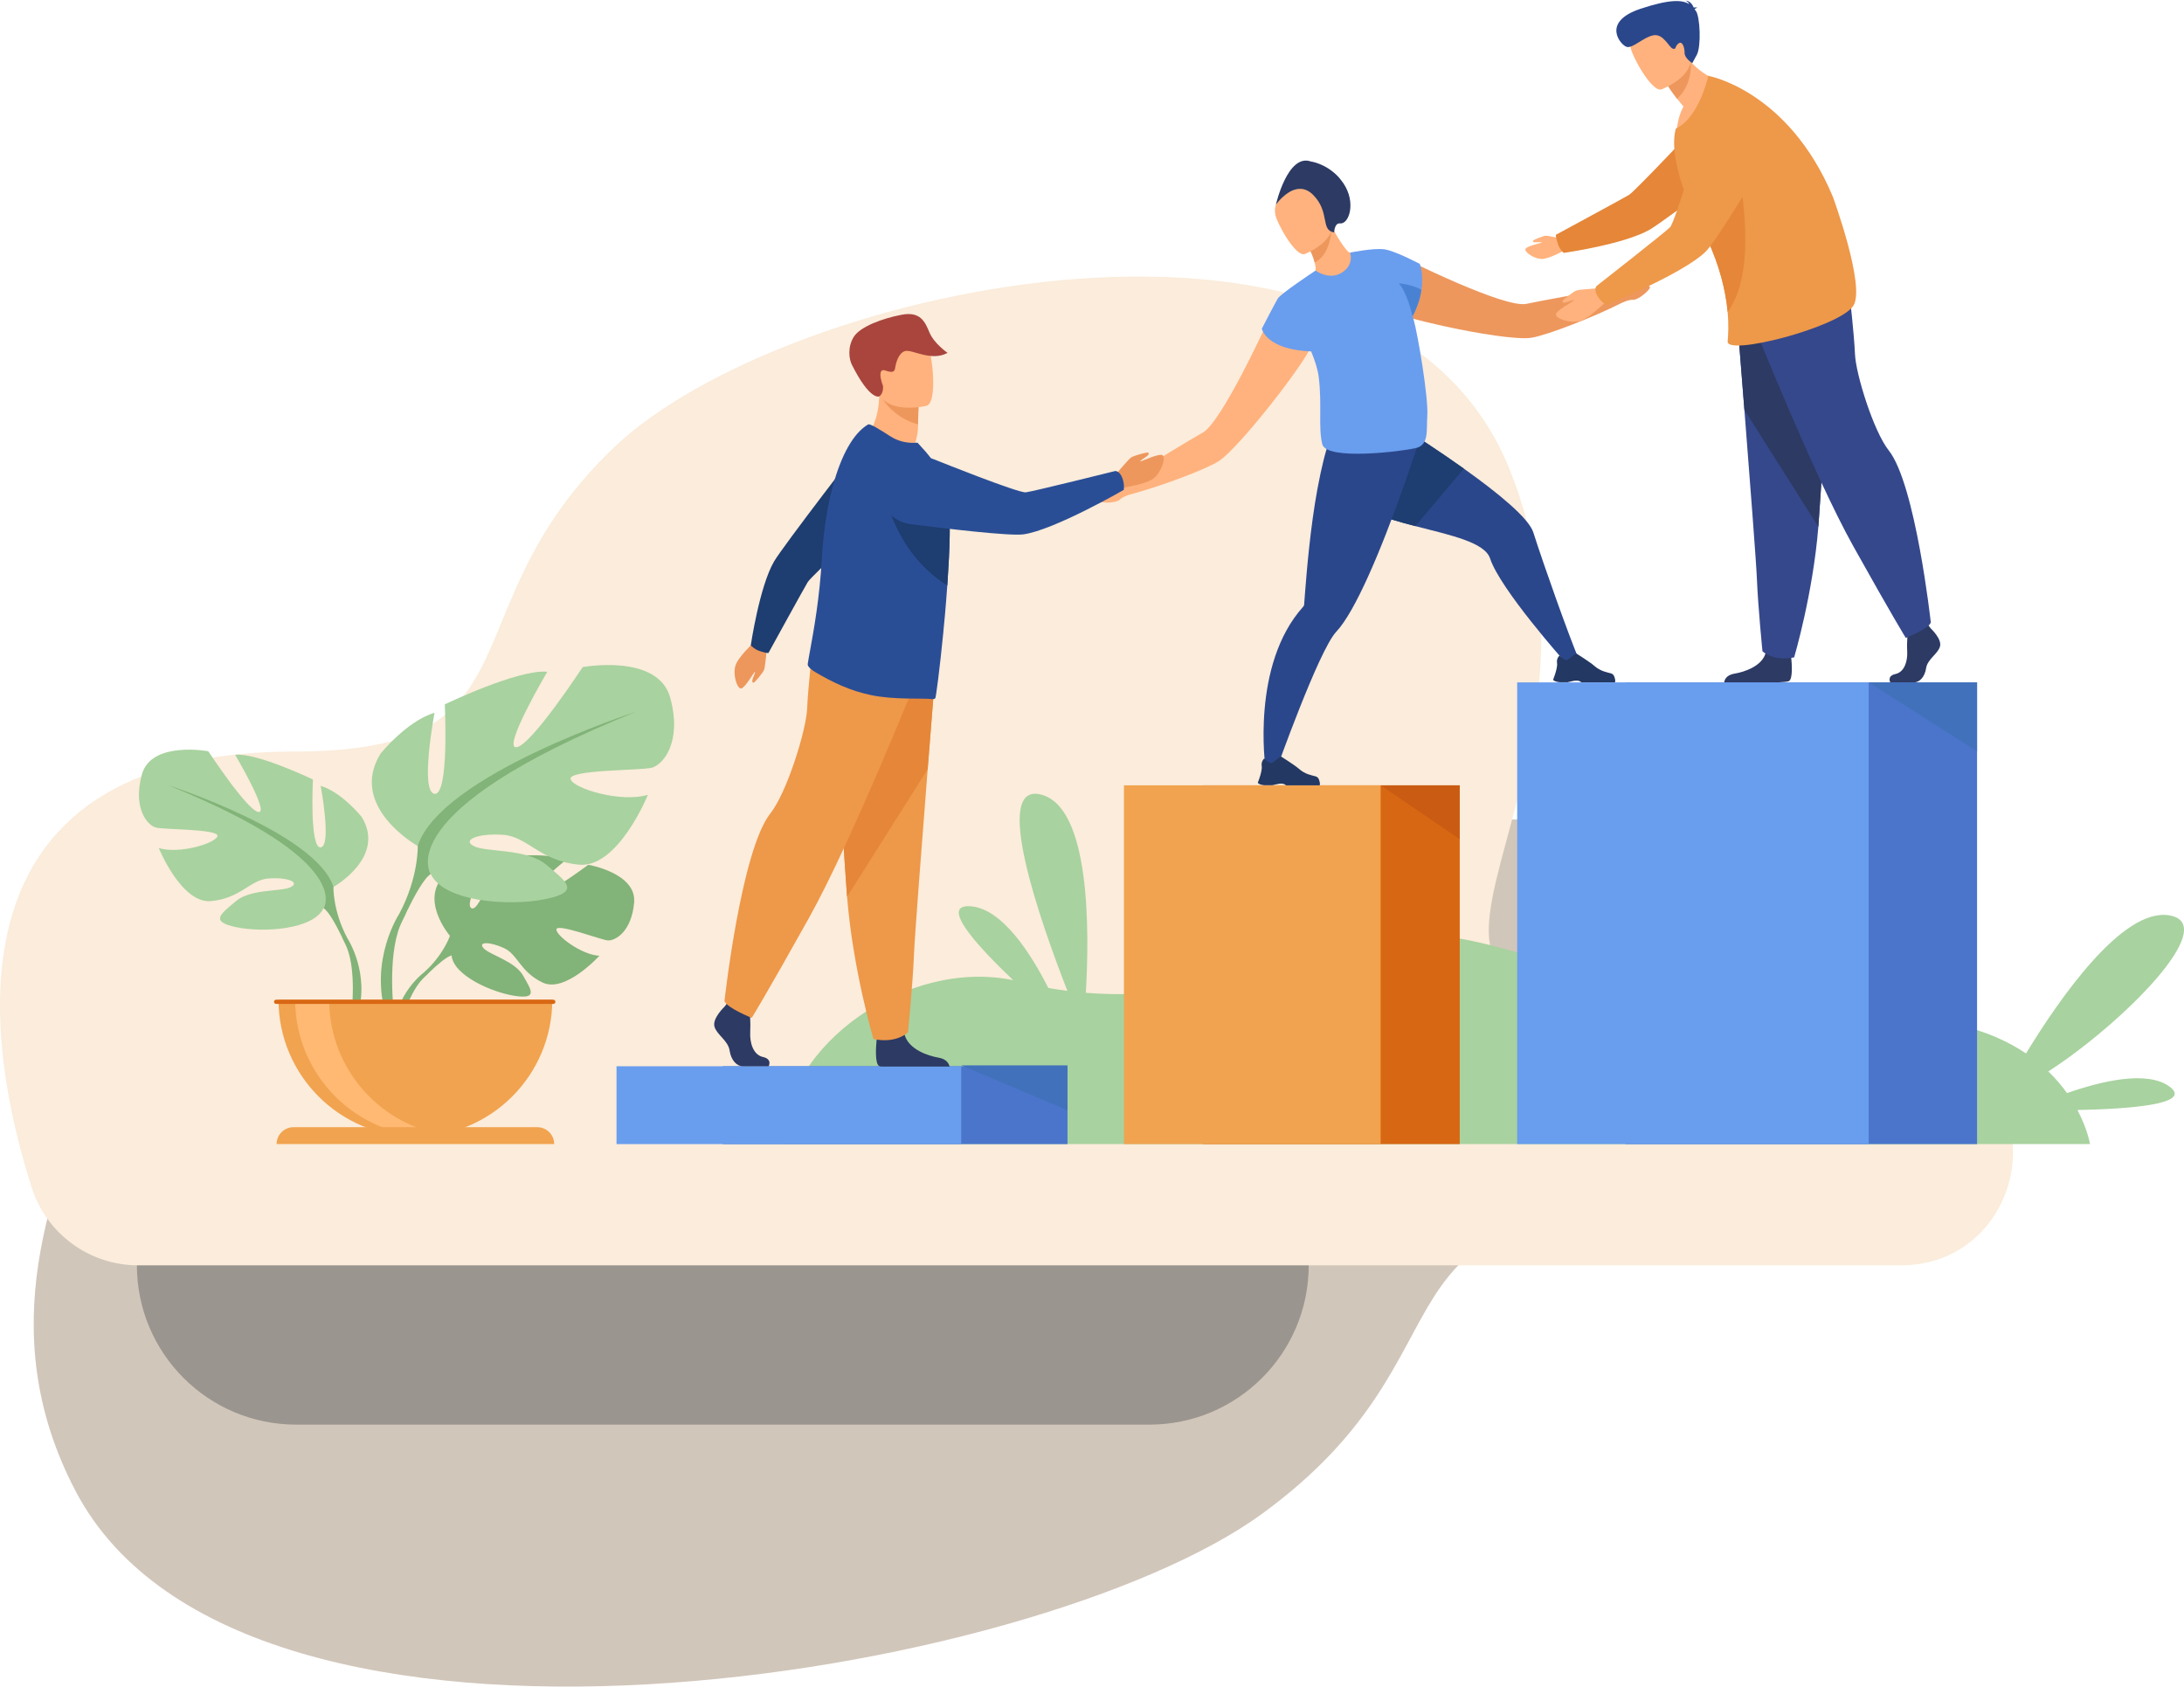 <?xml version="1.0" encoding="utf-8"?>
<!-- Generator: Adobe Illustrator 23.0.1, SVG Export Plug-In . SVG Version: 6.00 Build 0)  -->
<svg version="1.1" id="_x3C_Layer_x3E_" xmlns="http://www.w3.org/2000/svg" xmlns:xlink="http://www.w3.org/1999/xlink" x="0px"
	 y="0px" viewBox="0 0 2558.84 1975.97" style="enable-background:new 0 0 2558.84 1975.97;" xml:space="preserve">
<style type="text/css">
	.st0{fill:#D1C6BA;}
	.st1{fill:#9B958F;}
	.st2{fill:#FBECDB;}
	.st3{fill:#A8D29F;}
	.st4{fill:#4A75CB;}
	.st5{fill:#699DEE;}
	.st6{fill:#D86713;}
	.st7{fill:#F1A34F;}
	.st8{fill:#C95C12;}
	.st9{fill:#82B378;}
	.st10{fill:#FFB973;}
	.st11{fill:#ED975D;}
	.st12{fill:#2B478B;}
	.st13{fill:#233862;}
	.st14{fill:#1E3D70;}
	.st15{fill:#FFB27D;}
	.st16{fill:#4A82D3;}
	.st17{fill:#A9453D;}
	.st18{fill:#2C3A64;}
	.st19{fill:#EE9849;}
	.st20{fill:#E58638;}
	.st21{fill:#2A4E96;}
	.st22{fill:#35488B;}
	.st23{fill:#4271BC;}
</style>
<path class="st0" d="M2188.42,951.89c0.12-0.23-35.32,22.53-35.2,22.3c12.31-22.37-99.46,157.38-91.09,181.5
	c62.28,179.65,422.89,257.07-88.83,257.07c-389.98,0-229.33,167.18-494.47,360.66c-265.14,193.48-1192.38,348.06-1389.74-25.56
	c-101.67-192.48-21.52-361.08,15.66-472.67c1.63-4.89,4.49-9.25,8.32-12.69c24.79-22.24,121.13-118.69,132.31-283.32
	c1.05-15.5,13.87-27.57,29.4-27.57l1735.69,9.75C2021.2,961.37,2183.24,961.29,2188.42,951.89z"/>
<path class="st1" d="M347,1669.05h999.71c103.06,0,186.61-83.55,186.61-186.61v0c0-103.06-83.55-186.61-186.61-186.61H347
	c-103.06,0-186.61,83.55-186.61,186.61v0C160.4,1585.5,243.94,1669.05,347,1669.05z"/>
<path class="st2" d="M161.82,1482.44c-56.98,0-107.35-36.89-124.66-91.17C-16.5,1222.95-74.08,880.44,346.17,880.44
	c294.38,0,173.11-165.17,373.25-356.32c200.14-191.15,900.06-343.87,1049.04,25.25c148.97,369.12-219.19,649.37,136.56,601.29
	c173.62-23.46,304.58,26.85,398.9,94.89c102.94,74.26,50.38,236.88-76.55,236.88H161.82z"/>
<path class="st3" d="M2541.82,1272.98c-26.38-19.28-80.28-6.26-120.07,7.66c-5.94-8.35-13.15-16.96-21.87-25.37
	c85.71-55.21,204.08-172.95,141.34-182.92c-54.54-8.66-128.14,97.32-167.48,161.83c-40.85-27.48-103.44-47.68-199-40.67
	c-248.01,18.18-441.76-141.79-584.58-88.44c-113.55,42.42-217.62,66.19-317.98,58.07c4.32-73.32,5.26-217.27-52.32-232.2
	c-58.45-15.16-1.12,148.32,30.75,229.95c-7.48-0.96-14.94-2.1-22.38-3.42c-20.63-40.68-54.63-93.92-91.97-95.75
	c-35.16-1.71,8.23,46.15,50.94,86.7c-122.73-25.77-268.32,74-270.74,191.96h1532.26c0,0-2.71-17.22-14.74-39.92
	C2493.21,1299.3,2570.47,1293.92,2541.82,1272.98z"/>
<g>
	<g>
		<rect x="846.86" y="1249.21" class="st4" width="403.85" height="91.19"/>
		<rect x="722.34" y="1249.2" class="st5" width="403.84" height="91.2"/>
	</g>
</g>
<g>
	<g>
		<g>
			
				<rect x="1409.57" y="920.06" transform="matrix(-1 -1.224647e-16 1.224647e-16 -1 3119.855 2260.443)" class="st6" width="300.71" height="420.31"/>
			
				<rect x="1316.85" y="920.06" transform="matrix(-1 -1.224647e-16 1.224647e-16 -1 2934.416 2260.443)" class="st7" width="300.71" height="420.31"/>
		</g>
	</g>
	<polygon class="st8" points="1617.56,920.06 1710.28,983.18 1710.28,920.06 	"/>
</g>
<g>
	<path class="st9" d="M689.3,1013.17c0,0-56.24,41.82-67.2,39.28c-10.97-2.54,41.1-45.14,41.1-45.14
		c-19.59-9.42-80.49-3.51-80.49-3.51s-20.29,65.42-30.29,60.26c-10-5.16,20.92-57.01,20.92-57.01
		c-21.82-1.32-48.58,14.89-48.58,14.89c-36.64,28.93,2.41,74.49,2.41,74.49s-7.52,22.52-30.66,43.03c0,0-33.04,24.44-35.34,68.1
		l6,0.54c0,0,9.51-40.67,26.79-59.9c0.67-0.7,1.65-1.7,2.85-2.91c2.82-2.61,4.79-4.56,6.11-6.02c8.6-8.26,20.48-18.79,26.21-19.81
		c0,0-0.29-1.05-0.24-2.88c0.08,0.92,0.16,1.87,0.24,2.88c1.96,23.02,46.63,43.13,74.11,47.26c27.48,4.13,18.98-7.16,9.52-23.91
		c-9.47-16.75-39.43-24.24-46.27-31.96c-6.84-7.71,7.3-7.73,23.85-0.17c16.55,7.56,18.82,27.72,45.38,40.44
		c26.56,12.72,66.52-31.35,66.52-31.35c-21.17-1.07-51.39-24.06-50.3-31.09c1.09-7.03,51.31,12.13,59.89,13.05
		c8.58,0.92,28.12-9.76,31.14-44.34C745.98,1022.81,689.3,1013.17,689.3,1013.17z"/>
	<g>
		<path class="st3" d="M390.64,1039.13c0,0,62.11-34.78,33.13-81.99c0,0-23.19-28.99-48.03-36.44c0,0,13.25,70.4,0,72.05
			c-13.25,1.66-9.11-79.5-9.11-79.5s-65.43-31.47-91.1-28.99c0,0,40.58,68.74,27.33,67.08c-13.25-1.66-58.8-71.22-58.8-71.22
			s-67.08-12.42-77.85,27.33c-10.77,39.75,6.63,59.63,16.56,62.11c9.94,2.48,73.71,1.66,72.05,9.94
			c-1.66,8.28-44.72,21.53-68.74,14.08c0,0,26.5,65.43,61.29,62.11c34.78-3.31,45.55-24.85,67.08-26.5s37.27,4.14,26.5,9.94
			c-10.77,5.8-47.21,1.9-64.6,16.68c-17.39,14.79-31.47,23.9,0.83,30.52c32.3,6.63,90.27,2.48,101.86-22.36
			C390.64,1039.13,390.64,1039.13,390.64,1039.13z"/>
		<path class="st9" d="M407.2,1099.59c-17.39-32.3-16.56-60.46-16.56-60.46c-19.88-62.94-193.79-119.26-193.79-119.26
			c221.12,89.44,182.2,144.1,182.2,144.1c5.96,3.48,14.89,20.05,21.1,32.77c0.88,2.16,2.28,5.16,4.36,9.22l0,0
			c0.84,1.84,1.52,3.34,1.98,4.39c11.38,28.49,5.35,77.68,5.35,77.68l6.9,1.85C434.02,1140.32,407.2,1099.59,407.2,1099.59z"/>
	</g>
	<g>
		<path class="st3" d="M489.45,991.16c0,0-81.88-45.85-43.67-108.08c0,0,30.57-38.21,63.32-48.03c0,0-17.47,92.79,0,94.98
			c17.47,2.18,12.01-104.8,12.01-104.8s86.24-41.48,120.09-38.21c0,0-53.49,90.61-36.03,88.43c17.47-2.18,77.51-93.88,77.51-93.88
			s88.43-16.38,102.62,36.03c14.19,52.4-8.73,78.6-21.83,81.88c-13.1,3.28-97.16,2.18-94.98,13.1s58.95,28.38,90.61,18.56
			c0,0-34.93,86.24-80.78,81.88c-45.85-4.37-60.04-32.75-88.43-34.93s-49.13,5.46-34.93,13.1c14.19,7.64,62.23,2.5,85.15,21.99
			c22.92,19.49,41.48,31.5-1.09,40.23c-42.57,8.73-118.99,3.28-134.28-29.48C489.45,991.16,489.45,991.16,489.45,991.16z"/>
		<path class="st9" d="M744.91,833.96c0,0-229.25,74.23-255.45,157.2c0,0,1.09,37.12-21.83,79.69c0,0-35.35,53.69-15.2,119.04
			l9.1-2.44c0,0-7.95-64.84,7.06-102.39c0.61-1.38,1.5-3.37,2.61-5.79c0,0,0,0,0,0c2.74-5.36,4.58-9.31,5.75-12.16
			c8.17-16.76,19.95-38.61,27.81-43.19C504.74,1023.91,453.43,951.86,744.91,833.96z"/>
	</g>
	<path class="st7" d="M486.69,1331.62c88.58,0,160.38-71.81,160.38-160.38H326.31C326.31,1259.81,398.12,1331.62,486.69,1331.62z"/>
	<path class="st10" d="M526.16,1330.39c-6.52,0.81-13.17,1.23-19.93,1.23c-88.57,0-160.38-71.81-160.38-160.38h39.84
		C385.7,1253.07,446.98,1320.58,526.16,1330.39z"/>
	<path class="st7" d="M629.5,1320.59H343.88c-10.93,0-19.79,8.86-19.79,19.79h325.2C649.29,1329.45,640.43,1320.59,629.5,1320.59z"
		/>
	<path class="st6" d="M648.26,1171.23H323.5c-1.36,0-2.46,1.1-2.46,2.46s1.1,2.46,2.46,2.46h324.77c1.36,0,2.46-1.1,2.46-2.46
		S649.62,1171.23,648.26,1171.23z"/>
</g>
<path class="st11" d="M1910.16,323.84c-5.24-0.85-21.04,14.76-21.04,14.76l0,0c-33.74,4.16-83.06,13.74-100.81,17.39
	c-12.59,2.59-46.44-9.74-79.5-23.9c-39.32-16.84-77.54-36.28-77.54-36.28c-21.82-1.19-46.6,41.35-2.35,68.39
	c6.75,4.13,32.14,11.17,61.36,17.61c0,0,0,0,0.01,0c40.32,8.88,87.95,16.58,104.16,13.87c18.83-3.15,72.14-23.99,103.85-39.94v0
	c0,0,0.03-0.02,0.08-0.04c0.12-0.06,0.23-0.12,0.35-0.18c1.9-0.95,9.67-4.64,14.85-4.32c5.94,0.38,19.17-11.24,19.58-14.34
	C1933.57,333.76,1915.4,324.69,1910.16,323.84z"/>
<path class="st12" d="M1849.34,771.36l-16.47,3.35c0,0-75.37-84.68-87-120.32c-6.22-19.04-46.01-27.27-87.6-38.02
	c-36.19-9.36-73.74-20.63-91.68-42.63c-38.55-47.26,24.21-105.34,24.21-105.34s66.72,39.66,124.29,80.62
	c40.23,28.63,75.99,57.9,81.38,74.72C1809.56,664.65,1837.32,742.41,1849.34,771.36z"/>
<path class="st13" d="M1827.3,799.3h9.26c3.1-0.49,5.39-1.39,8.58-1.8c4.83-0.63,7.06,1.35,7.5,1.8c0.06,0.06,0.09,0.09,0.09,0.09
	h39.35c0.99-1.41,0.04-4.69-0.89-7.1c-0.63-1.64-1.99-2.88-3.68-3.37c-4.17-1.21-12.4-2.29-19.93-9.11
	c-4.24-3.83-20.47-14.08-20.47-14.08l-0.09-0.02c-0.36,0.01-2.05,0.53-9.44,6.76c-3.82,3.22-10.32-4.54-10.32-4.54
	s-1.22,1.01-2.13,2.89c-0.73,1.49-1.27,3.53-0.85,6.04c0.59,3.55-1.31,10.14-2.82,14.59c-0.92,2.7-1.69,4.62-1.69,4.62
	S1819.33,798.3,1827.3,799.3z"/>
<path class="st14" d="M1715.1,549.02l-56.82,67.35c-36.19-9.36-73.74-20.63-91.68-42.63c-38.55-47.26,24.21-105.34,24.21-105.34
	S1657.54,508.05,1715.1,549.02z"/>
<path class="st12" d="M1663.47,513.85c0,0-4.58,14.44-12.04,36.17c-9.43,27.48-23.47,66.6-38.71,102.88
	c-3.35,7.97-6.76,15.81-10.18,23.36c-12.67,27.92-25.64,51.85-37.05,64.02c-20.52,21.87-70.39,162.43-70.39,162.43l-12.43-3.44
	c0,0-17.33-120.03,44.05-188.33c0.66-0.73,1.17-1.57,1.24-2.55c0.01-0.01,0.01-0.02,0.01-0.03c0.82-10.11,3.74-55.39,10.09-101.26
	c1.56-11.26,3.33-22.54,5.32-33.35c0.12-0.69,0.26-1.38,0.38-2.06c9.34-50,18.28-72.24,29.82-83.42l84.86,24.16L1663.47,513.85z"/>
<path class="st13" d="M1481.28,919.97h9.26c3.1-0.49,5.39-1.39,8.58-1.8c4.83-0.63,7.06,1.35,7.5,1.8c0.06,0.06,0.09,0.09,0.09,0.09
	h39.35c0.99-1.41,0.04-4.69-0.89-7.1c-0.63-1.64-1.99-2.88-3.68-3.37c-4.17-1.21-12.4-2.28-19.93-9.1
	c-4.24-3.83-20.47-14.09-20.47-14.09l-0.09-0.02c-0.36,0.01-2.05,0.53-9.44,6.76c-3.82,3.22-10.32-4.54-10.32-4.54
	s-1.22,1.01-2.13,2.89c-0.73,1.48-1.27,3.53-0.84,6.04c0.59,3.55-1.31,10.14-2.82,14.59c-0.92,2.7-1.69,4.62-1.69,4.62
	S1473.31,918.98,1481.28,919.97z"/>
<path class="st15" d="M1494,358.21c0,0-17.83,39.72-37.98,78.22c-16.94,32.37-35.52,63.88-46.52,70.21
	c-15.52,8.92-58.3,34.14-86.2,53.17c0,0-20.86-1.35-24.34,2.73c-3.48,4.09-12.05,22.84-9.98,24.9c2.07,2.07,18.71,2.1,22.99-2.08
	c3.73-3.65,11.72-5.98,13.7-6.51c0.12-0.03,0.24-0.06,0.37-0.1c0.05-0.01,0.08-0.02,0.08-0.02v0c33.1-8.84,85.33-28.21,101.37-38.22
	c13.81-8.62,45.46-45.71,70.9-78.88c0.01,0,0.01,0,0.01,0c18.44-24.04,33.63-46.02,36.39-53.56
	C1552.86,358.68,1509.84,342.98,1494,358.21z"/>
<path class="st15" d="M1578.24,322.01c-16.19,7.63-37.67-3.36-37.55-3.48c1.39-1.39,0.9-5.54-0.37-10.98
	c-1.27-5.67-4.28-13.41-9.83-22.66c-1.16-1.97-2.31-3.93-3.7-6.01l1.85-0.69l31.45-12.6c0,0,5.09,9.13,10.41,17.46
	c4.51,6.94,9.25,13.18,11.33,12.95C1581.93,295.88,1602.75,310.21,1578.24,322.01z"/>
<path class="st11" d="M1560.08,268.7c-0.81,11.21-4.63,31.45-19.77,38.85c-1.27-5.67-4.28-13.41-9.83-22.66L1560.08,268.7z"/>
<path class="st15" d="M1528.64,297.66c0,0,40.94-16.14,30.5-41.48c-10.44-25.34-12.19-44.49-38.77-35.26
	c-26.58,9.23-27.65,20.98-26.22,30.29C1495.58,260.51,1517.72,301.2,1528.64,297.66z"/>
<path class="st5" d="M1656.19,374.22c-0.35-1.22-0.72-2.49-1.11-3.79c6.08-11.62,9.07-22.1,10.33-30.96
	c2.78-18.73-1.96-30.29-1.96-30.29s-28.4-15.06-40.94-16.98c-0.05-0.02-0.11-0.04-0.16-0.05c-0.15-0.02-0.32-0.04-0.5-0.05
	c-12.66-1.75-40.06,3.85-40.06,3.85s5.29,14.07-9.63,23.46c-14.91,9.38-30.84-2.4-30.84-2.4c-0.48,0.32-0.99,0.68-1.52,1.05
	c0,0,0,0,0,0c0,0-39.24,25.89-42.77,31.81c-3.52,5.92-18.62,35.21-18.62,35.21s4.79,24.6,57.8,26.65
	c4.36,10.57,7.69,20.88,8.78,29.48c4.21,33.39-0.68,59.72,4.23,79.21c4.91,19.49,93.36,8.38,109.38,4.63
	c16.02-3.75,12.42-20.85,13.65-37.47C1673.79,466.69,1661.41,392.64,1656.19,374.22z"/>
<path class="st16" d="M1665.41,339.47c-1.27,8.9-4.28,19.42-10.41,31.1c-1.39-6.13-7.05-28.56-16.19-38.73
	C1638.82,331.83,1654.2,333.22,1665.41,339.47z"/>
<g>
	<path class="st11" d="M1305.26,558.28c0,0,16.48-19.97,20.03-22.33c3.55-2.36,19.11-6.5,20-5.67c0.89,0.83,0.93,2.04-1,3.74
		c-1.93,1.7-9.29,6-8.24,6.48c1.05,0.48,23.26-10.57,26.46-6.85c3.2,3.72-1.81,19.07-10.37,26.43s-34.1,10.5-35.71,11.52
		C1302.81,580.32,1305.26,558.28,1305.26,558.28z"/>
	<path class="st15" d="M1015.13,512.16c0,0,23.67,28.09,53.82,16.34c0,0,6.49-15.69,6.58-27.25c0.01-1.42,0.03-2.8,0.05-4.11
		c0.16-13.02,0.6-20.33,0.6-20.33s-0.01,0-0.03-0.01c-1.37-0.57-46.09-18.93-46.05-17.41
		C1030.87,494.62,1015.13,512.16,1015.13,512.16z"/>
	<path class="st11" d="M1034.59,467.8c4.31,7.99,19.11,23.63,40.99,29.34c0.16-13.02,0.6-20.33,0.6-20.33s-0.01,0-0.03-0.01
		C1074.91,476.47,1033.31,465.44,1034.59,467.8z"/>
	<path class="st15" d="M1085.55,475.46c0,0-50.29,11.82-57.17-19.61c-6.88-31.43-18-51.07,13.81-59.95
		c31.82-8.88,40.7,1.75,45.55,11.68C1092.59,417.51,1098.45,471.57,1085.55,475.46z"/>
	<path class="st17" d="M1030.1,464.41c-0.69,0.44-11.51,3.76-32-37.06c-3.22-6.41-5.41-20.27,2.09-32.52
		c7.5-12.25,34.09-21.88,56.18-26.07c22.09-4.19,27.39,8.24,32.6,20.73c5.46,13.11,21.23,23.91,21.23,23.91
		c-19.05,10.64-41.99-4.58-49.94-2.08c-7.95,2.5-10.76,15.03-11.35,19.05c-0.6,4.01-1.51,7.35-11.51,3.76
		c-10-3.59-4.52,14.17-2.92,17.56C1034.47,451.7,1035.83,460.74,1030.1,464.41z"/>
	<g>
		<path class="st18" d="M900.56,1249.21h-30.45c-6.38,0-13.48-6.48-15.25-18.33c-1.78-11.87-14.9-18.33-17.74-28.04
			c-2.84-9.71,11.71-23.37,11.71-23.37l2.43-3.17l2.53-3.3l24.12,5.75c0,0,0.59,5.82,0.97,13.23c0.26,5.35,0.4,11.54,0.1,16.97
			c-0.71,12.95,3.58,26.88,14.92,29.4C905.25,1240.86,900.56,1249.21,900.56,1249.21z"/>
		<path class="st18" d="M1112.53,1249.5h-80.71c-0.77-0.16-1.36-0.33-1.71-0.51c-5.39-2.78-3.7-24.02-3.05-30.58
			c0.13-1.21,0.21-1.93,0.21-1.93s28.38-23.37,32.29-5.48c0.12,0.56,0.27,1.11,0.42,1.65v0.01c4.93,16.75,26.95,24.35,39.67,26.47
			C1109.36,1240.75,1111.89,1246.59,1112.53,1249.5z"/>
		<path class="st19" d="M1096.27,782.75c0,0-4.31,53.78-9.38,118.42c-6.89,87.82-15.17,195.68-15.99,216.11
			c-1.42,35.48-7.1,92.24-7.1,92.24s-13.47,13.48-40.44,7.8c0,0-24.03-81.02-30.9-166.75c-0.11-1.41-0.21-2.82-0.32-4.24
			c-6.38-87.27-16.32-271.04-16.32-271.04L1096.27,782.75z"/>
		<path class="st20" d="M1096.27,782.75c0,0-4.31,53.78-9.38,118.42l-94.42,149.41c-0.11-1.41-0.21-2.82-0.32-4.24
			c-6.38-87.27-16.32-271.04-16.32-271.04L1096.27,782.75z"/>
		<path class="st19" d="M1076.58,789.14c0,0-77.69,194.76-128.78,286.29c-51.09,91.53-67.05,117.07-67.05,117.07
			s-29.27-11.71-31.93-19.69c0,0,19.54-176.7,53.75-219.78c19.33-24.34,42.04-97.38,43.1-122.92c1.06-25.54,6.92-76.1,6.92-76.1
			L1076.58,789.14z"/>
	</g>
	<g>
		<path class="st11" d="M898.7,756.7c0,0-2.01,24.32-3.49,28.06c-1.47,3.73-11.3,15.31-12.43,15.15c-1.14-0.17-1.82-1.08-1.24-3.43
			c0.58-2.36,3.96-9.64,2.89-9.45c-1.07,0.19-12.32,20.7-16.79,19.54c-4.48-1.16-8.86-15.74-6.19-26.04
			c2.66-10.3,20.75-26.47,21.44-28.13C888.74,738.32,898.7,756.7,898.7,756.7z"/>
		<path class="st14" d="M890.36,762.87c8.6,2.76,9.98,2.14,9.98,2.14s41.85-76.2,46.09-83.18c4.24-6.98,88.87-85.45,88.87-85.45
			l-21.75-81.1c0,0-96.25,124.64-106.65,142.53c-17.18,29.55-27.24,98.2-27.24,98.2S883.61,760.7,890.36,762.87z"/>
	</g>
	<path class="st21" d="M1112.67,628.21c-0.3,16.66-1.27,35.38-2.57,54.39c-0.08,1.13-0.16,2.26-0.24,3.38
		c-0.84,11.78-1.74,23.59-2.78,35.1c-0.42,4.62-0.86,9.18-1.32,13.66l-0.07,0.6c-0.04,1.68-0.24,3.5-0.43,5.16
		c-4.24,43.13-8.69,77.2-9.52,77.72c-0.99,0.66-2.1,0.99-3.31,0.84c-11.31-1.42-45.05,1.15-72.68-4.87
		c-23.31-4.92-43.38-14.24-64.66-26.81c-2.82-1.67-9.26-6.09-8.74-9.39c0.51-3.63,1.46-8.88,2.67-15.47
		c4.19-22.94,11.42-62.4,13.89-108.58c0.48-8.6,1.18-17.1,2.09-25.45c2.37-21.76,6.17-42.43,11.27-60.79
		c9.47-34.11,23.39-60.22,40.85-70.44c2.28-1.28,14.56,6.53,25.83,13.77c10.41,6.68,21.38,8.52,32.04,7.59l9.38,10.38
		c11.36,13.21,23.46,30.8,26.77,55.79c0.25,1.85,0.46,3.81,0.64,5.89C1112.7,600.89,1112.92,613.78,1112.67,628.21z"/>
	<path class="st14" d="M1112.67,628.21c-0.3,16.66-1.27,35.38-2.57,54.39c-0.08,1.13-0.16,2.26-0.24,3.38
		c-64.6-40.44-74.55-114.43-74.55-114.43c31.78,1.39,57.03,8.7,76.49,19.15C1112.7,600.89,1112.92,613.78,1112.67,628.21z"/>
	<g>
		<path class="st21" d="M1315.06,560.27c-3.33-9.01-8.51-8.42-8.51-8.42s-96.05,23.94-104.67,24.96
			c-8.62,1.03-103.43-37.02-103.43-37.02s-37.32-16.75-54.8-1.46c-15.19,13.29-15.88,30.12-12.33,44.26
			c4.24,16.85,18.49,29.29,35.72,31.49c38.68,4.93,115.86,14.2,132.03,11.95c36-5.01,117.58-52.1,117.58-52.1
			S1317.68,567.35,1315.06,560.27z"/>
	</g>
</g>
<g id="man_2_">
	<g>
		<path class="st18" d="M2262.2,736.33c0,0,13.34,12.37,10.74,21.16c-2.6,8.79-14.65,14.65-16.27,25.39s-8.14,16.6-14,16.6
			s-27.93,0-27.93,0s-4.31-7.56,6.1-9.84c10.42-2.28,14.34-14.9,13.69-26.62c-0.65-11.72,0.98-27.34,0.98-27.34l22.13-5.21
			L2262.2,736.33z"/>
		<path class="st18" d="M2095.88,798.01c-1.35,0.68-6.11,1.15-12.64,1.46h-63.16c0.21-1.88,1.68-8.58,12.01-10.24
			c11.67-1.9,31.88-8.68,36.39-23.6c0.15-0.48,0.28-0.97,0.39-1.46c3.58-15.95,29.61,4.88,29.61,4.88s0.08,0.64,0.19,1.73
			C2099.28,776.63,2100.82,795.54,2095.88,798.01z"/>
		<path class="st22" d="M2035.18,371.44c0,0,3.95,49.34,8.6,108.65c6.32,80.57,13.92,179.53,14.67,198.28
			c1.3,32.55,6.51,84.63,6.51,84.63s12.36,12.37,37.11,7.16c0,0,22.05-74.34,28.35-152.99c0.1-1.29,0.2-2.59,0.29-3.89
			c5.86-80.07,14.97-248.67,14.97-248.67L2035.18,371.44z"/>
		<path class="st18" d="M2035.18,371.44c0,0,3.95,49.34,8.6,108.65l86.63,137.07c0.1-1.29,0.2-2.59,0.29-3.89
			c5.86-80.07,14.97-248.67,14.97-248.67L2035.18,371.44z"/>
		<path class="st22" d="M2053.24,377.3c0,0,71.28,178.69,118.15,262.66c46.87,83.97,61.52,107.41,61.52,107.41
			s26.85-10.74,29.29-18.06c0,0-17.92-162.12-49.31-201.63c-17.74-22.33-38.57-89.34-39.54-112.78
			c-0.98-23.43-6.35-69.82-6.35-69.82L2053.24,377.3z"/>
	</g>
	<g>
		<path class="st15" d="M1833.38,280.38c0,0-19.33-4.42-22.59-4.2c-3.25,0.22-14.64,4.99-14.79,5.91c-0.15,0.92,0.39,1.67,2.35,1.81
			c1.97,0.13,8.44-0.7,8.03,0.08c-0.41,0.78-19.06,4.45-19.26,8.2c-0.21,3.75,10.01,10.73,18.64,11.2
			c8.63,0.47,25.6-9.56,27.06-9.69C1845.17,292.61,1833.38,280.38,1833.38,280.38z"/>
		<path class="st20" d="M1825.1,285.29c-2.77-8.83-2.12-10.24-2.12-10.24s78.37-42.38,85.55-46.68c7.18-4.3,88.17-90.49,88.17-90.49
			l82.96,22.83c0,0-128.38,97.79-146.78,108.33c-30.4,17.4-100.81,27.25-100.81,27.25S1827.28,292.23,1825.1,285.29z"/>
	</g>
	<path class="st15" d="M2021.84,95.99c0,0-29.08,51.17-57.51,57.85c0,0,1.18-17.19,8.11-28.95c-2.83-3.34-5.32-6.41-7.48-9.16
		c-7.16-9.17-10.56-14.78-10.56-14.78l9.65-25.94l6.55-17.6c3.15,5.71,6.61,10.58,10.23,14.74
		C1999.45,93.57,2021.84,95.99,2021.84,95.99z"/>
	<path class="st11" d="M1980.82,72.15c0,0,3.47,25.64-15.87,43.58c-7.16-9.17-10.56-14.78-10.56-14.78l9.65-25.94
		C1974.39,71.86,1980.82,72.15,1980.82,72.15z"/>
	<path class="st15" d="M1946.73,104.73c0,0,43.46-16.94,32.49-43.84c-10.97-26.9-12.74-47.2-40.95-37.52
		c-28.21,9.68-29.38,22.13-27.9,32C1911.84,65.23,1935.15,108.44,1946.73,104.73z"/>
	<path class="st19" d="M2171.21,358.58c-17.53,25.2-148.59,58.88-147.04,41.43c0.59-6.68,1.39-18.45-0.02-34.41
		c-0.33-3.74-0.79-7.7-1.39-11.89c-3.33-22.92-11.24-52.4-28.88-86.51c-1.32-2.56-2.7-5.13-4.13-7.74
		c-7.26-13.21-13.45-27.17-18.17-40.83c-9.08-26.24-12.74-51.35-8.16-67.76c0.02-0.08,0.04-0.15,0.07-0.23
		c27.4-12.67,38.01-61.8,38.01-61.8s93.47,16.78,145.82,141.37C2147.33,230.21,2186.46,336.64,2171.21,358.58z"/>
	<path class="st20" d="M2024.15,365.6c-0.33-3.74-0.79-7.7-1.39-11.89c-3.33-22.92-11.24-52.4-28.88-86.51
		c3.03-18.36,7.21-33.63,11.8-40.5c18.64-27.94,29.5-32.3,29.5-32.3S2063.13,312.29,2024.15,365.6z"/>
	<g>
		<path class="st15" d="M1876.82,337.55c0,0-25.86,1.36-29.86,2.8c-4.01,1.44-16.6,11.49-16.46,12.7c0.14,1.21,1.09,1.96,3.6,1.43
			c2.52-0.54,10.35-3.89,10.11-2.76c-0.24,1.13-22.34,12.4-21.26,17.18c1.08,4.79,16.4,9.89,27.41,7.4
			c11.01-2.5,28.73-21.16,30.51-21.83C1895.99,348.7,1876.82,337.55,1876.82,337.55z"/>
		<path class="st19" d="M1871.94,347.36c-5.18-8.37-1.45-12.19-1.45-12.19s79.87-62.54,86.13-68.86
			c6.26-6.32,35.26-106.92,35.26-106.92s9.98-40.71,33.36-45.2c20.31-3.9,34.35,6.15,43.54,17.93c10.95,14.04,12.02,33.4,2.94,48.71
			c-20.39,34.36-61.53,102.58-73.55,114.23c-26.74,25.94-116.2,62.18-116.2,62.18S1876.01,353.93,1871.94,347.36z"/>
	</g>
	<path class="st12" d="M1985.46,10.92c0.3-0.6,1.19-1.24,3.35-1.9c0,0-2.02-0.68-4.38-0.16c-1.22-2.98-4.18-8.05-9.75-8.09
		c0,0,3.19,0.83,4.37,4.02c-7.62-4.83-21.75-6.23-57.02,5.51c-46.48,15.48-23.26,42.47-16.22,44.63
		c7.05,2.16,20.02-11.72,31.68-13.62c11.66-1.9,17.98,14.35,22.42,15.7c4.45,1.35,1.92-2.35,6.58-6.05
		c4.66-3.7,7.33,5.01,7.23,11.13c-0.1,6.12,8.98,11.92,8.98,11.92s0,0,5.33-9.77c5.33-9.77,3.88-45.23-1.21-51.62
		C1986.36,12.07,1985.92,11.49,1985.46,10.92z"/>
</g>
<polygon class="st23" points="1250.7,1248.18 1250.7,1300.79 1126.18,1248.18 "/>
<rect x="1904.57" y="799.47" class="st4" width="411.82" height="540.91"/>
<rect x="1777.58" y="799.47" class="st5" width="411.83" height="540.91"/>
<polygon class="st23" points="2316.38,799.47 2316.38,880.35 2189.41,799.47 "/>
<path class="st18" d="M1568.65,207.82c-14.78-16.26-32.8-18.64-32.8-18.64v0c0,0,0,0,0,0c-27.24-9.7-40.96,50.56-40.96,50.56
	s22.76-32.46,43.66-11.38c20.03,20.2,8.2,41.39,24.62,43.98c0,0,0.18-11.33,6.92-10.6c10.5,1.14,19.23-24.64,3.65-47.35
	C1572.05,211.93,1568.65,207.82,1568.65,207.82z"/>
</svg>
